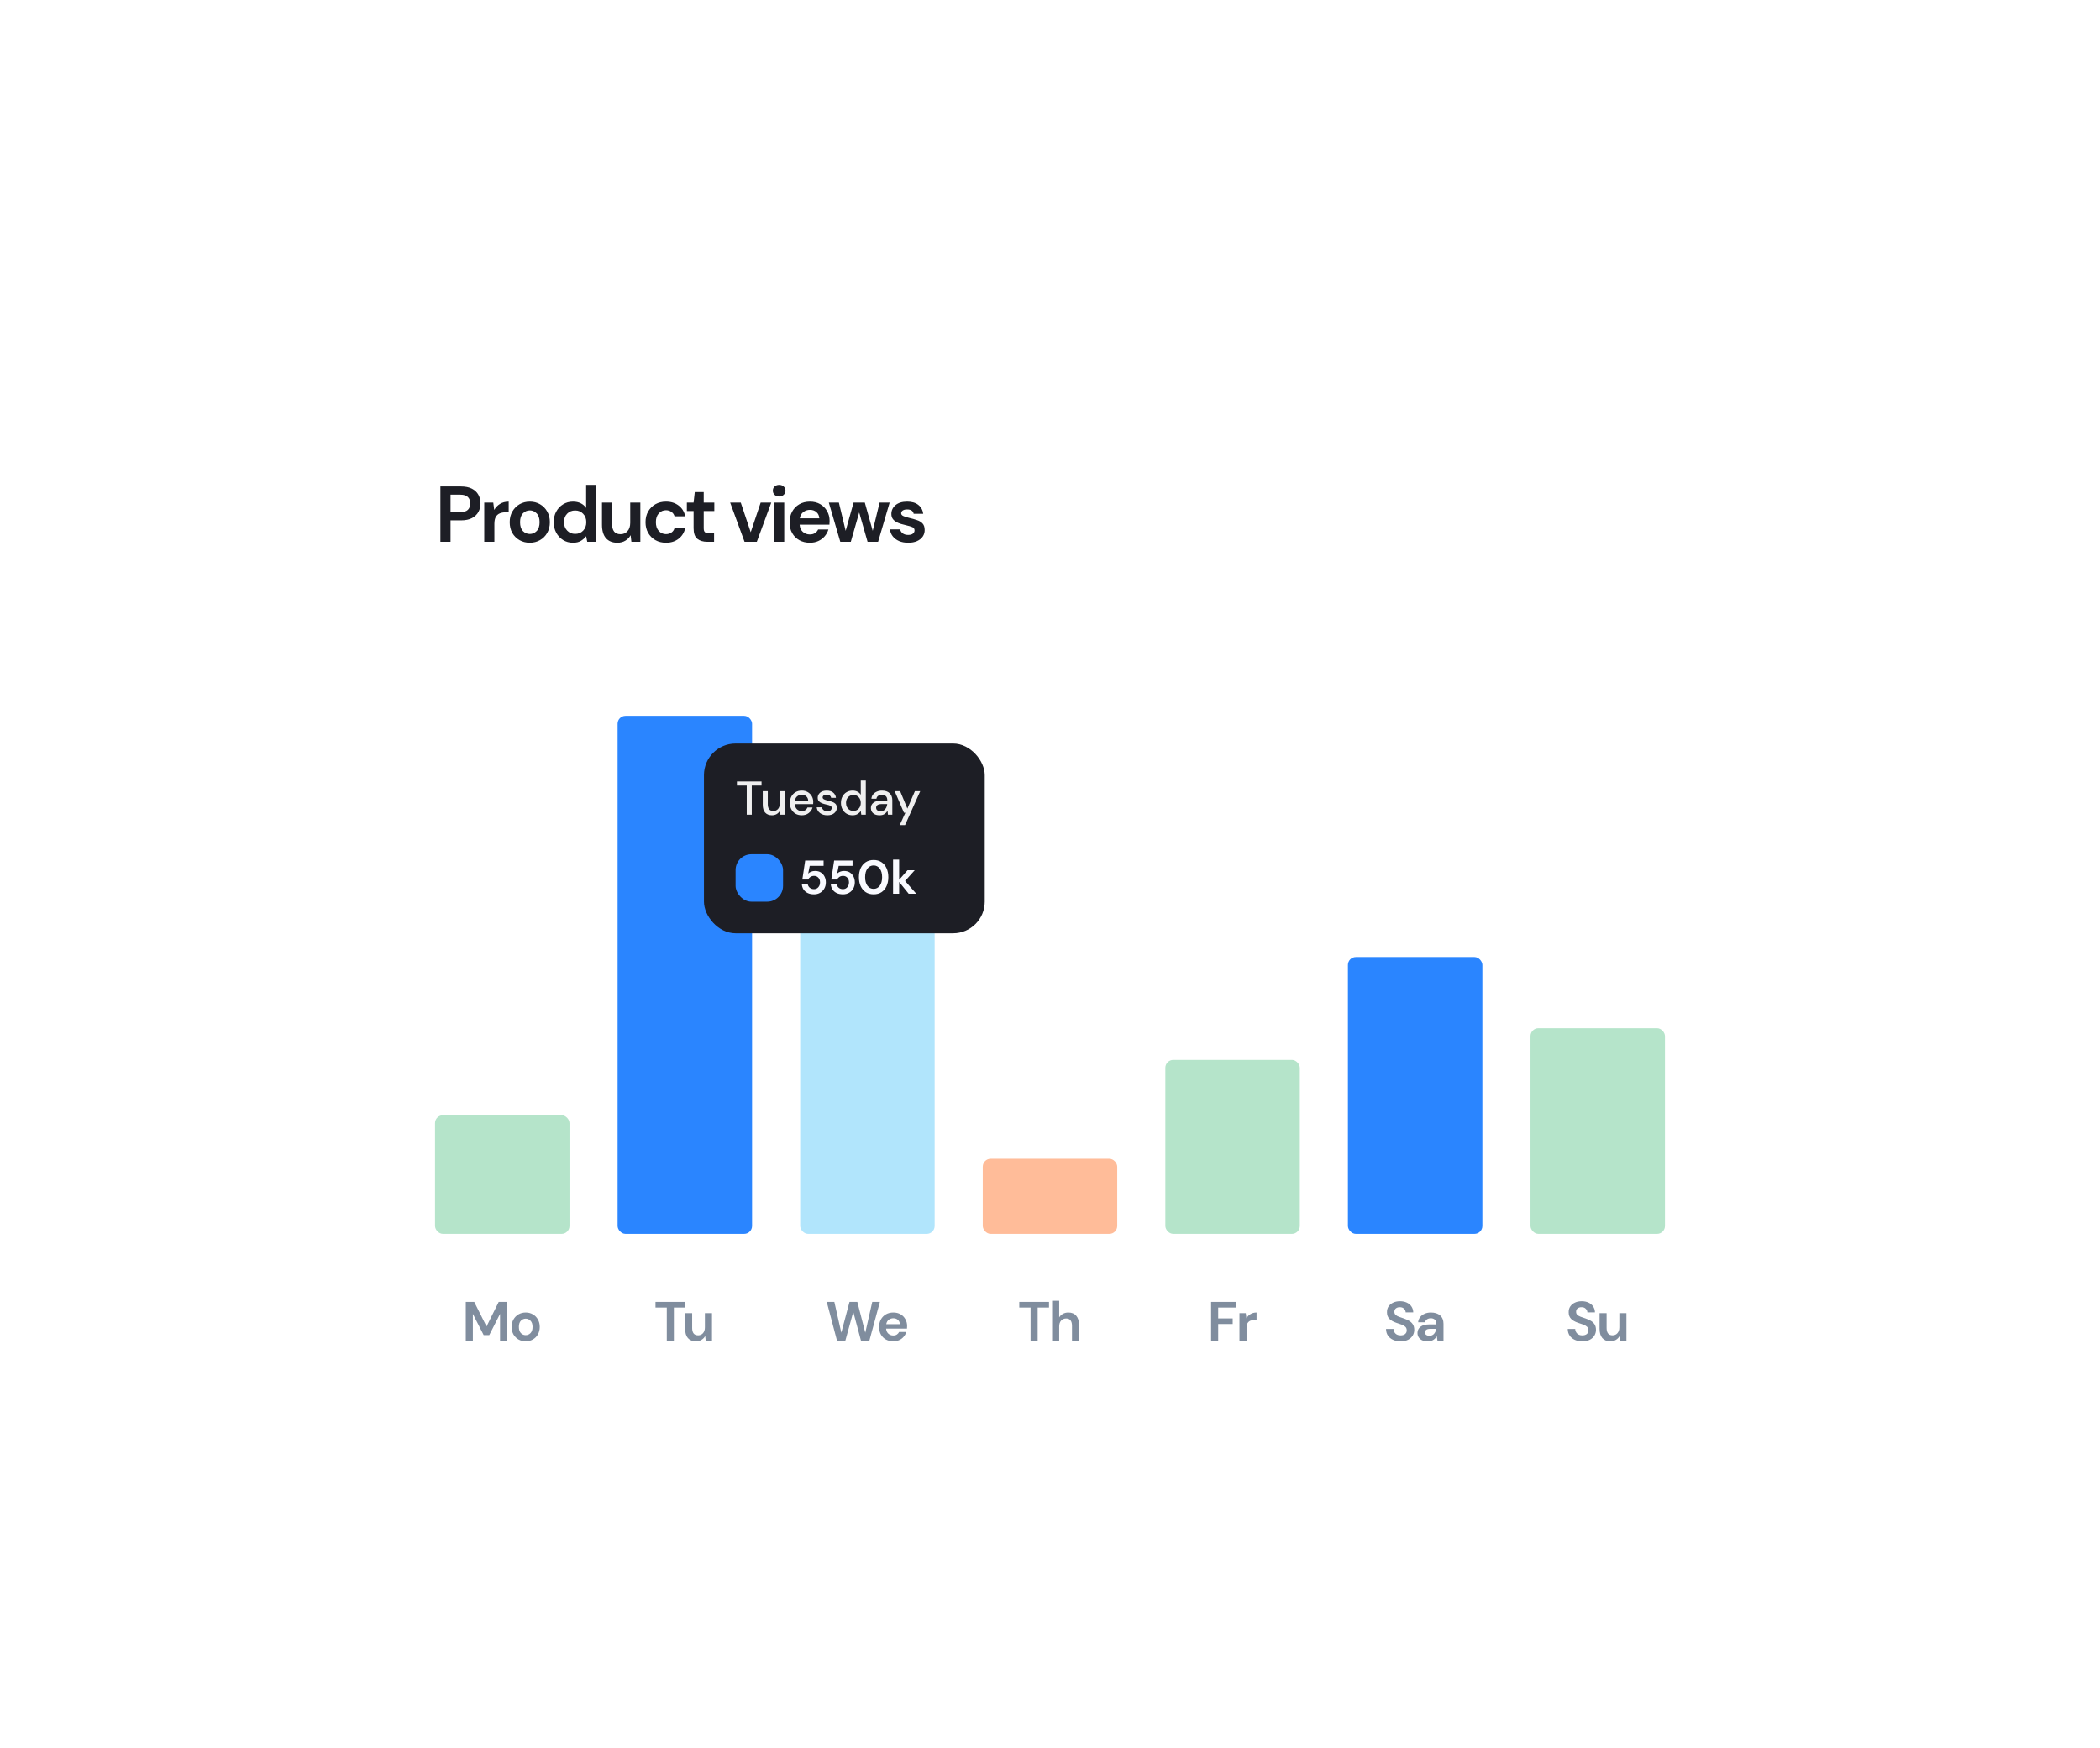 <svg width="531" height="442" viewBox="0 0 531 442" fill="none" xmlns="http://www.w3.org/2000/svg">
<g filter="url(#filter0_d_19_529)">
<rect x="60" y="40" width="371" height="282" rx="20" fill="white"/>
<path d="M91.36 97V83H96.54C97.66 83 98.587 83.187 99.32 83.56C100.053 83.933 100.6 84.447 100.96 85.1C101.32 85.753 101.5 86.487 101.5 87.3C101.5 88.073 101.327 88.787 100.98 89.44C100.633 90.08 100.093 90.6 99.36 91C98.627 91.387 97.687 91.58 96.54 91.58H93.92V97H91.36ZM93.92 89.5H96.38C97.273 89.5 97.913 89.307 98.3 88.92C98.7 88.52 98.9 87.98 98.9 87.3C98.9 86.607 98.7 86.067 98.3 85.68C97.913 85.28 97.273 85.08 96.38 85.08H93.92V89.5ZM102.448 97V87.08H104.728L104.968 88.94C105.328 88.3 105.815 87.793 106.428 87.42C107.055 87.033 107.788 86.84 108.628 86.84V89.54H107.908C107.348 89.54 106.848 89.627 106.408 89.8C105.968 89.973 105.622 90.273 105.368 90.7C105.128 91.127 105.008 91.72 105.008 92.48V97H102.448ZM113.962 97.24C113.002 97.24 112.136 97.02 111.362 96.58C110.602 96.14 109.996 95.533 109.542 94.76C109.102 93.973 108.882 93.067 108.882 92.04C108.882 91.013 109.109 90.113 109.562 89.34C110.016 88.553 110.622 87.94 111.382 87.5C112.156 87.06 113.022 86.84 113.982 86.84C114.929 86.84 115.782 87.06 116.542 87.5C117.316 87.94 117.922 88.553 118.362 89.34C118.816 90.113 119.042 91.013 119.042 92.04C119.042 93.067 118.816 93.973 118.362 94.76C117.922 95.533 117.316 96.14 116.542 96.58C115.769 97.02 114.909 97.24 113.962 97.24ZM113.962 95.02C114.629 95.02 115.209 94.773 115.702 94.28C116.196 93.773 116.442 93.027 116.442 92.04C116.442 91.053 116.196 90.313 115.702 89.82C115.209 89.313 114.636 89.06 113.982 89.06C113.302 89.06 112.716 89.313 112.222 89.82C111.742 90.313 111.502 91.053 111.502 92.04C111.502 93.027 111.742 93.773 112.222 94.28C112.716 94.773 113.296 95.02 113.962 95.02ZM124.891 97.24C123.958 97.24 123.125 97.013 122.391 96.56C121.658 96.107 121.078 95.487 120.651 94.7C120.225 93.913 120.011 93.02 120.011 92.02C120.011 91.02 120.225 90.133 120.651 89.36C121.078 88.573 121.658 87.96 122.391 87.52C123.125 87.067 123.958 86.84 124.891 86.84C125.638 86.84 126.291 86.98 126.851 87.26C127.411 87.54 127.865 87.933 128.211 88.44V82.6H130.771V97H128.491L128.211 95.58C127.891 96.02 127.465 96.407 126.931 96.74C126.411 97.073 125.731 97.24 124.891 97.24ZM125.431 95C126.258 95 126.931 94.727 127.451 94.18C127.985 93.62 128.251 92.907 128.251 92.04C128.251 91.173 127.985 90.467 127.451 89.92C126.931 89.36 126.258 89.08 125.431 89.08C124.618 89.08 123.945 89.353 123.411 89.9C122.878 90.447 122.611 91.153 122.611 92.02C122.611 92.887 122.878 93.6 123.411 94.16C123.945 94.72 124.618 95 125.431 95ZM136.098 97.24C134.858 97.24 133.898 96.853 133.218 96.08C132.551 95.307 132.218 94.173 132.218 92.68V87.08H134.758V92.44C134.758 93.293 134.931 93.947 135.278 94.4C135.625 94.853 136.171 95.08 136.918 95.08C137.625 95.08 138.205 94.827 138.658 94.32C139.125 93.813 139.358 93.107 139.358 92.2V87.08H141.918V97H139.658L139.458 95.32C139.151 95.907 138.705 96.373 138.118 96.72C137.545 97.067 136.871 97.24 136.098 97.24ZM148.406 97.24C147.393 97.24 146.499 97.02 145.726 96.58C144.953 96.14 144.339 95.527 143.886 94.74C143.446 93.953 143.226 93.053 143.226 92.04C143.226 91.027 143.446 90.127 143.886 89.34C144.339 88.553 144.953 87.94 145.726 87.5C146.499 87.06 147.393 86.84 148.406 86.84C149.673 86.84 150.739 87.173 151.606 87.84C152.473 88.493 153.026 89.4 153.266 90.56H150.566C150.433 90.08 150.166 89.707 149.766 89.44C149.379 89.16 148.919 89.02 148.386 89.02C147.679 89.02 147.079 89.287 146.586 89.82C146.093 90.353 145.846 91.093 145.846 92.04C145.846 92.987 146.093 93.727 146.586 94.26C147.079 94.793 147.679 95.06 148.386 95.06C148.919 95.06 149.379 94.927 149.766 94.66C150.166 94.393 150.433 94.013 150.566 93.52H153.266C153.026 94.64 152.473 95.54 151.606 96.22C150.739 96.9 149.673 97.24 148.406 97.24ZM158.822 97C157.782 97 156.948 96.747 156.322 96.24C155.695 95.733 155.382 94.833 155.382 93.54V89.22H153.682V87.08H155.382L155.682 84.42H157.942V87.08H160.622V89.22H157.942V93.56C157.942 94.04 158.042 94.373 158.242 94.56C158.455 94.733 158.815 94.82 159.322 94.82H160.562V97H158.822ZM168.265 97L164.625 87.08H167.305L169.825 94.58L172.345 87.08H175.025L171.365 97H168.265ZM177.02 85.54C176.553 85.54 176.167 85.4 175.86 85.12C175.567 84.84 175.42 84.487 175.42 84.06C175.42 83.633 175.567 83.287 175.86 83.02C176.167 82.74 176.553 82.6 177.02 82.6C177.487 82.6 177.867 82.74 178.16 83.02C178.467 83.287 178.62 83.633 178.62 84.06C178.62 84.487 178.467 84.84 178.16 85.12C177.867 85.4 177.487 85.54 177.02 85.54ZM175.74 97V87.08H178.3V97H175.74ZM184.792 97.24C183.792 97.24 182.905 97.027 182.132 96.6C181.359 96.173 180.752 95.573 180.312 94.8C179.872 94.027 179.652 93.133 179.652 92.12C179.652 91.093 179.865 90.18 180.292 89.38C180.732 88.58 181.332 87.96 182.092 87.52C182.865 87.067 183.772 86.84 184.812 86.84C185.785 86.84 186.645 87.053 187.392 87.48C188.139 87.907 188.719 88.493 189.132 89.24C189.559 89.973 189.772 90.793 189.772 91.7C189.772 91.847 189.765 92 189.752 92.16C189.752 92.32 189.745 92.487 189.732 92.66H182.192C182.245 93.433 182.512 94.04 182.992 94.48C183.485 94.92 184.079 95.14 184.772 95.14C185.292 95.14 185.725 95.027 186.072 94.8C186.432 94.56 186.699 94.253 186.872 93.88H189.472C189.285 94.507 188.972 95.08 188.532 95.6C188.105 96.107 187.572 96.507 186.932 96.8C186.305 97.093 185.592 97.24 184.792 97.24ZM184.812 88.92C184.185 88.92 183.632 89.1 183.152 89.46C182.672 89.807 182.365 90.34 182.232 91.06H187.172C187.132 90.407 186.892 89.887 186.452 89.5C186.012 89.113 185.465 88.92 184.812 88.92ZM192.474 97L189.574 87.08H192.114L193.834 94.22L195.834 87.08H198.674L200.674 94.22L202.414 87.08H204.954L202.034 97H199.374L197.254 89.58L195.134 97H192.474ZM209.67 97.24C208.79 97.24 208.016 97.1 207.35 96.82C206.683 96.527 206.15 96.127 205.75 95.62C205.35 95.113 205.11 94.527 205.03 93.86H207.61C207.69 94.247 207.903 94.58 208.25 94.86C208.61 95.127 209.07 95.26 209.63 95.26C210.19 95.26 210.596 95.147 210.85 94.92C211.116 94.693 211.25 94.433 211.25 94.14C211.25 93.713 211.063 93.427 210.69 93.28C210.316 93.12 209.796 92.967 209.13 92.82C208.703 92.727 208.27 92.613 207.83 92.48C207.39 92.347 206.983 92.18 206.61 91.98C206.25 91.767 205.956 91.5 205.73 91.18C205.503 90.847 205.39 90.44 205.39 89.96C205.39 89.08 205.736 88.34 206.43 87.74C207.136 87.14 208.123 86.84 209.39 86.84C210.563 86.84 211.496 87.113 212.19 87.66C212.896 88.207 213.316 88.96 213.45 89.92H211.03C210.883 89.187 210.33 88.82 209.37 88.82C208.89 88.82 208.516 88.913 208.25 89.1C207.996 89.287 207.87 89.52 207.87 89.8C207.87 90.093 208.063 90.327 208.45 90.5C208.836 90.673 209.35 90.833 209.99 90.98C210.683 91.14 211.316 91.32 211.89 91.52C212.476 91.707 212.943 91.993 213.29 92.38C213.636 92.753 213.81 93.293 213.81 94C213.823 94.613 213.663 95.167 213.33 95.66C212.996 96.153 212.516 96.54 211.89 96.82C211.263 97.1 210.523 97.24 209.67 97.24Z" fill="#1D1E25"/>
<rect x="90" y="242" width="34" height="30" rx="2" fill="#B5E4CA"/>
<path d="M97.777 299V289.2H99.905L103.027 295.416L106.107 289.2H108.235V299H106.443V292.238L103.713 297.6H102.299L99.569 292.238V299H97.777ZM112.927 299.168C112.255 299.168 111.648 299.014 111.107 298.706C110.575 298.398 110.15 297.973 109.833 297.432C109.525 296.881 109.371 296.247 109.371 295.528C109.371 294.809 109.529 294.179 109.847 293.638C110.164 293.087 110.589 292.658 111.121 292.35C111.662 292.042 112.269 291.888 112.941 291.888C113.603 291.888 114.201 292.042 114.733 292.35C115.274 292.658 115.699 293.087 116.007 293.638C116.324 294.179 116.483 294.809 116.483 295.528C116.483 296.247 116.324 296.881 116.007 297.432C115.699 297.973 115.274 298.398 114.733 298.706C114.191 299.014 113.589 299.168 112.927 299.168ZM112.927 297.614C113.393 297.614 113.799 297.441 114.145 297.096C114.49 296.741 114.663 296.219 114.663 295.528C114.663 294.837 114.49 294.319 114.145 293.974C113.799 293.619 113.398 293.442 112.941 293.442C112.465 293.442 112.054 293.619 111.709 293.974C111.373 294.319 111.205 294.837 111.205 295.528C111.205 296.219 111.373 296.741 111.709 297.096C112.054 297.441 112.46 297.614 112.927 297.614Z" fill="#808D9E"/>
<rect x="136.167" y="141" width="34" height="131" rx="2" fill="#2A85FF"/>
<path d="M148.605 299V290.642H145.749V289.2H153.267V290.642H150.397V299H148.605ZM155.959 299.168C155.091 299.168 154.419 298.897 153.943 298.356C153.476 297.815 153.243 297.021 153.243 295.976V292.056H155.021V295.808C155.021 296.405 155.142 296.863 155.385 297.18C155.628 297.497 156.01 297.656 156.533 297.656C157.028 297.656 157.434 297.479 157.751 297.124C158.078 296.769 158.241 296.275 158.241 295.64V292.056H160.033V299H158.451L158.311 297.824C158.096 298.235 157.784 298.561 157.373 298.804C156.972 299.047 156.5 299.168 155.959 299.168Z" fill="#808D9E"/>
<rect x="182.333" y="192" width="34" height="80" rx="2" fill="#B1E5FC"/>
<path d="M191.641 299L189.051 289.2H190.969L192.733 296.998L194.805 289.2H196.779L198.795 296.998L200.559 289.2H202.491L199.831 299H197.703L195.757 291.734L193.755 299H191.641ZM205.883 299.168C205.183 299.168 204.562 299.019 204.021 298.72C203.48 298.421 203.055 298.001 202.747 297.46C202.439 296.919 202.285 296.293 202.285 295.584C202.285 294.865 202.434 294.226 202.733 293.666C203.041 293.106 203.461 292.672 203.993 292.364C204.534 292.047 205.169 291.888 205.897 291.888C206.578 291.888 207.18 292.037 207.703 292.336C208.226 292.635 208.632 293.045 208.921 293.568C209.22 294.081 209.369 294.655 209.369 295.29C209.369 295.393 209.364 295.5 209.355 295.612C209.355 295.724 209.35 295.841 209.341 295.962H204.063C204.1 296.503 204.287 296.928 204.623 297.236C204.968 297.544 205.384 297.698 205.869 297.698C206.233 297.698 206.536 297.619 206.779 297.46C207.031 297.292 207.218 297.077 207.339 296.816H209.159C209.028 297.255 208.809 297.656 208.501 298.02C208.202 298.375 207.829 298.655 207.381 298.86C206.942 299.065 206.443 299.168 205.883 299.168ZM205.897 293.344C205.458 293.344 205.071 293.47 204.735 293.722C204.399 293.965 204.184 294.338 204.091 294.842H207.549C207.521 294.385 207.353 294.021 207.045 293.75C206.737 293.479 206.354 293.344 205.897 293.344Z" fill="#808D9E"/>
<rect x="228.5" y="253" width="34" height="19" rx="2" fill="#FFBC99"/>
<path d="M240.589 299V290.642H237.733V289.2H245.251V290.642H242.381V299H240.589ZM246.037 299V288.92H247.829V293.12C248.062 292.737 248.375 292.439 248.767 292.224C249.168 292 249.626 291.888 250.139 291.888C250.998 291.888 251.66 292.159 252.127 292.7C252.603 293.241 252.841 294.035 252.841 295.08V299H251.063V295.248C251.063 294.651 250.942 294.193 250.699 293.876C250.466 293.559 250.092 293.4 249.579 293.4C249.075 293.4 248.655 293.577 248.319 293.932C247.992 294.287 247.829 294.781 247.829 295.416V299H246.037Z" fill="#808D9E"/>
<rect x="274.667" y="228" width="34" height="44" rx="2" fill="#B5E4CA"/>
<path d="M286.238 299V289.2H292.566V290.642H288.03V293.386H291.698V294.8H288.03V299H286.238ZM293.407 299V292.056H295.003L295.171 293.358C295.423 292.91 295.763 292.555 296.193 292.294C296.631 292.023 297.145 291.888 297.733 291.888V293.778H297.229C296.837 293.778 296.487 293.839 296.179 293.96C295.871 294.081 295.628 294.291 295.451 294.59C295.283 294.889 295.199 295.304 295.199 295.836V299H293.407Z" fill="#808D9E"/>
<rect x="320.833" y="202" width="34" height="70" rx="2" fill="#2A85FF"/>
<path d="M334.165 299.168C333.446 299.168 332.811 299.047 332.261 298.804C331.71 298.552 331.276 298.197 330.959 297.74C330.641 297.273 330.478 296.709 330.469 296.046H332.359C332.377 296.503 332.541 296.891 332.849 297.208C333.166 297.516 333.6 297.67 334.151 297.67C334.627 297.67 335.005 297.558 335.285 297.334C335.565 297.101 335.705 296.793 335.705 296.41C335.705 296.009 335.579 295.696 335.327 295.472C335.084 295.248 334.757 295.066 334.347 294.926C333.936 294.786 333.497 294.637 333.031 294.478C332.275 294.217 331.696 293.881 331.295 293.47C330.903 293.059 330.707 292.513 330.707 291.832C330.697 291.253 330.833 290.759 331.113 290.348C331.402 289.928 331.794 289.606 332.289 289.382C332.783 289.149 333.353 289.032 333.997 289.032C334.65 289.032 335.224 289.149 335.719 289.382C336.223 289.615 336.615 289.942 336.895 290.362C337.184 290.782 337.338 291.281 337.357 291.86H335.439C335.429 291.515 335.294 291.211 335.033 290.95C334.781 290.679 334.426 290.544 333.969 290.544C333.577 290.535 333.245 290.633 332.975 290.838C332.713 291.034 332.583 291.323 332.583 291.706C332.583 292.033 332.685 292.294 332.891 292.49C333.096 292.677 333.376 292.835 333.731 292.966C334.085 293.097 334.491 293.237 334.949 293.386C335.434 293.554 335.877 293.75 336.279 293.974C336.68 294.198 337.002 294.497 337.245 294.87C337.487 295.234 337.609 295.705 337.609 296.284C337.609 296.797 337.478 297.273 337.217 297.712C336.955 298.151 336.568 298.505 336.055 298.776C335.541 299.037 334.911 299.168 334.165 299.168ZM341.024 299.168C340.427 299.168 339.937 299.075 339.554 298.888C339.171 298.692 338.887 298.435 338.7 298.118C338.513 297.801 338.42 297.451 338.42 297.068C338.42 296.424 338.672 295.901 339.176 295.5C339.68 295.099 340.436 294.898 341.444 294.898H343.208V294.73C343.208 294.254 343.073 293.904 342.802 293.68C342.531 293.456 342.195 293.344 341.794 293.344C341.43 293.344 341.113 293.433 340.842 293.61C340.571 293.778 340.403 294.03 340.338 294.366H338.588C338.635 293.862 338.803 293.423 339.092 293.05C339.391 292.677 339.773 292.392 340.24 292.196C340.707 291.991 341.229 291.888 341.808 291.888C342.797 291.888 343.577 292.135 344.146 292.63C344.715 293.125 345 293.825 345 294.73V299H343.474L343.306 297.88C343.101 298.253 342.811 298.561 342.438 298.804C342.074 299.047 341.603 299.168 341.024 299.168ZM341.43 297.768C341.943 297.768 342.34 297.6 342.62 297.264C342.909 296.928 343.091 296.513 343.166 296.018H341.64C341.164 296.018 340.823 296.107 340.618 296.284C340.413 296.452 340.31 296.662 340.31 296.914C340.31 297.185 340.413 297.395 340.618 297.544C340.823 297.693 341.094 297.768 341.43 297.768Z" fill="#808D9E"/>
<rect x="367" y="220" width="34" height="52" rx="2" fill="#B5E4CA"/>
<path d="M380.112 299.168C379.394 299.168 378.759 299.047 378.208 298.804C377.658 298.552 377.224 298.197 376.906 297.74C376.589 297.273 376.426 296.709 376.416 296.046H378.306C378.325 296.503 378.488 296.891 378.796 297.208C379.114 297.516 379.548 297.67 380.098 297.67C380.574 297.67 380.952 297.558 381.232 297.334C381.512 297.101 381.652 296.793 381.652 296.41C381.652 296.009 381.526 295.696 381.274 295.472C381.032 295.248 380.705 295.066 380.294 294.926C379.884 294.786 379.445 294.637 378.978 294.478C378.222 294.217 377.644 293.881 377.242 293.47C376.85 293.059 376.654 292.513 376.654 291.832C376.645 291.253 376.78 290.759 377.06 290.348C377.35 289.928 377.742 289.606 378.236 289.382C378.731 289.149 379.3 289.032 379.944 289.032C380.598 289.032 381.172 289.149 381.666 289.382C382.17 289.615 382.562 289.942 382.842 290.362C383.132 290.782 383.286 291.281 383.304 291.86H381.386C381.377 291.515 381.242 291.211 380.98 290.95C380.728 290.679 380.374 290.544 379.916 290.544C379.524 290.535 379.193 290.633 378.922 290.838C378.661 291.034 378.53 291.323 378.53 291.706C378.53 292.033 378.633 292.294 378.838 292.49C379.044 292.677 379.324 292.835 379.678 292.966C380.033 293.097 380.439 293.237 380.896 293.386C381.382 293.554 381.825 293.75 382.226 293.974C382.628 294.198 382.95 294.497 383.192 294.87C383.435 295.234 383.556 295.705 383.556 296.284C383.556 296.797 383.426 297.273 383.164 297.712C382.903 298.151 382.516 298.505 382.002 298.776C381.489 299.037 380.859 299.168 380.112 299.168ZM387.182 299.168C386.314 299.168 385.642 298.897 385.166 298.356C384.699 297.815 384.466 297.021 384.466 295.976V292.056H386.244V295.808C386.244 296.405 386.365 296.863 386.608 297.18C386.851 297.497 387.233 297.656 387.756 297.656C388.251 297.656 388.657 297.479 388.974 297.124C389.301 296.769 389.464 296.275 389.464 295.64V292.056H391.256V299H389.674L389.534 297.824C389.319 298.235 389.007 298.561 388.596 298.804C388.195 299.047 387.723 299.168 387.182 299.168Z" fill="#808D9E"/>
<rect x="158" y="148" width="71" height="48" rx="8" fill="#1D1E25"/>
<path d="M168.82 166V158.632H166.336V157.6H172.564V158.632H170.092V166H168.82ZM175.185 166.144C174.465 166.144 173.897 165.92 173.481 165.472C173.073 165.024 172.869 164.356 172.869 163.468V160.048H174.141V163.336C174.141 164.488 174.613 165.064 175.557 165.064C176.029 165.064 176.417 164.896 176.721 164.56C177.025 164.224 177.177 163.744 177.177 163.12V160.048H178.449V166H177.321L177.225 164.956C177.041 165.324 176.769 165.616 176.409 165.832C176.057 166.04 175.649 166.144 175.185 166.144ZM182.731 166.144C182.147 166.144 181.627 166.016 181.171 165.76C180.723 165.496 180.371 165.132 180.115 164.668C179.859 164.204 179.731 163.664 179.731 163.048C179.731 162.424 179.855 161.876 180.103 161.404C180.359 160.932 180.711 160.564 181.159 160.3C181.615 160.036 182.143 159.904 182.743 159.904C183.327 159.904 183.835 160.036 184.267 160.3C184.699 160.556 185.035 160.9 185.275 161.332C185.515 161.764 185.635 162.24 185.635 162.76C185.635 162.84 185.631 162.928 185.623 163.024C185.623 163.112 185.619 163.212 185.611 163.324H180.979C181.019 163.9 181.207 164.34 181.543 164.644C181.887 164.94 182.283 165.088 182.731 165.088C183.091 165.088 183.391 165.008 183.631 164.848C183.879 164.68 184.063 164.456 184.183 164.176H185.455C185.295 164.736 184.975 165.204 184.495 165.58C184.023 165.956 183.435 166.144 182.731 166.144ZM182.731 160.948C182.307 160.948 181.931 161.076 181.603 161.332C181.275 161.58 181.075 161.956 181.003 162.46H184.363C184.339 161.996 184.175 161.628 183.871 161.356C183.567 161.084 183.187 160.948 182.731 160.948ZM189.211 166.144C188.459 166.144 187.839 165.96 187.351 165.592C186.863 165.224 186.583 164.736 186.511 164.128H187.795C187.859 164.4 188.011 164.636 188.251 164.836C188.491 165.028 188.807 165.124 189.199 165.124C189.583 165.124 189.863 165.044 190.039 164.884C190.215 164.724 190.303 164.54 190.303 164.332C190.303 164.028 190.179 163.824 189.931 163.72C189.691 163.608 189.355 163.508 188.923 163.42C188.587 163.348 188.251 163.252 187.915 163.132C187.587 163.012 187.311 162.844 187.087 162.628C186.871 162.404 186.763 162.104 186.763 161.728C186.763 161.208 186.963 160.776 187.363 160.432C187.763 160.08 188.323 159.904 189.043 159.904C189.707 159.904 190.243 160.064 190.651 160.384C191.067 160.704 191.311 161.156 191.383 161.74H190.159C190.119 161.484 189.999 161.284 189.799 161.14C189.607 160.996 189.347 160.924 189.019 160.924C188.699 160.924 188.451 160.992 188.275 161.128C188.099 161.256 188.011 161.424 188.011 161.632C188.011 161.84 188.131 162.004 188.371 162.124C188.619 162.244 188.943 162.352 189.343 162.448C189.743 162.536 190.111 162.64 190.447 162.76C190.791 162.872 191.067 163.04 191.275 163.264C191.483 163.488 191.587 163.816 191.587 164.248C191.595 164.792 191.383 165.244 190.951 165.604C190.527 165.964 189.947 166.144 189.211 166.144ZM195.567 166.144C194.991 166.144 194.483 166.008 194.043 165.736C193.603 165.464 193.259 165.092 193.011 164.62C192.763 164.148 192.639 163.612 192.639 163.012C192.639 162.412 192.763 161.88 193.011 161.416C193.259 160.944 193.603 160.576 194.043 160.312C194.491 160.04 195.003 159.904 195.579 159.904C196.051 159.904 196.463 159.996 196.815 160.18C197.175 160.364 197.455 160.624 197.655 160.96V157.36H198.927V166H197.787L197.655 165.076C197.463 165.356 197.199 165.604 196.863 165.82C196.527 166.036 196.095 166.144 195.567 166.144ZM195.795 165.04C196.339 165.04 196.783 164.852 197.127 164.476C197.479 164.1 197.655 163.616 197.655 163.024C197.655 162.424 197.479 161.94 197.127 161.572C196.783 161.196 196.339 161.008 195.795 161.008C195.251 161.008 194.803 161.196 194.451 161.572C194.099 161.94 193.923 162.424 193.923 163.024C193.923 163.416 194.003 163.764 194.163 164.068C194.323 164.372 194.543 164.612 194.823 164.788C195.111 164.956 195.435 165.04 195.795 165.04ZM202.427 166.144C201.923 166.144 201.507 166.06 201.179 165.892C200.851 165.724 200.607 165.504 200.447 165.232C200.287 164.952 200.207 164.648 200.207 164.32C200.207 163.744 200.431 163.288 200.879 162.952C201.327 162.616 201.967 162.448 202.799 162.448H204.359V162.34C204.359 161.876 204.231 161.528 203.975 161.296C203.727 161.064 203.403 160.948 203.003 160.948C202.651 160.948 202.343 161.036 202.079 161.212C201.823 161.38 201.667 161.632 201.611 161.968H200.339C200.379 161.536 200.523 161.168 200.771 160.864C201.027 160.552 201.347 160.316 201.731 160.156C202.123 159.988 202.551 159.904 203.015 159.904C203.847 159.904 204.491 160.124 204.947 160.564C205.403 160.996 205.631 161.588 205.631 162.34V166H204.527L204.419 164.98C204.251 165.308 204.007 165.584 203.687 165.808C203.367 166.032 202.947 166.144 202.427 166.144ZM202.679 165.112C203.023 165.112 203.311 165.032 203.543 164.872C203.783 164.704 203.967 164.484 204.095 164.212C204.231 163.94 204.315 163.64 204.347 163.312H202.931C202.427 163.312 202.067 163.4 201.851 163.576C201.643 163.752 201.539 163.972 201.539 164.236C201.539 164.508 201.639 164.724 201.839 164.884C202.047 165.036 202.327 165.112 202.679 165.112ZM207.503 168.64L208.931 165.508H208.583L206.231 160.048H207.611L209.435 164.452L211.343 160.048H212.687L208.847 168.64H207.503Z" fill="#EFEFEF"/>
<rect x="166" y="176" width="12" height="12" rx="4" fill="#2A85FF"/>
<path d="M185.828 186.144C185.212 186.144 184.68 186.036 184.232 185.82C183.792 185.604 183.444 185.308 183.188 184.932C182.94 184.548 182.796 184.116 182.756 183.636H184.256C184.328 183.98 184.504 184.268 184.784 184.5C185.064 184.724 185.412 184.836 185.828 184.836C186.276 184.836 186.64 184.672 186.92 184.344C187.208 184.016 187.352 183.608 187.352 183.12C187.352 182.616 187.208 182.216 186.92 181.92C186.64 181.624 186.284 181.476 185.852 181.476C185.492 181.476 185.18 181.564 184.916 181.74C184.652 181.916 184.464 182.136 184.352 182.4H182.876L183.596 177.6H188.252V178.944H184.748L184.364 180.888C184.54 180.696 184.78 180.54 185.084 180.42C185.388 180.292 185.728 180.228 186.104 180.228C186.704 180.228 187.204 180.364 187.604 180.636C188.004 180.9 188.308 181.252 188.516 181.692C188.724 182.124 188.828 182.596 188.828 183.108C188.828 183.692 188.7 184.212 188.444 184.668C188.196 185.124 187.844 185.484 187.388 185.748C186.94 186.012 186.42 186.144 185.828 186.144ZM193.149 186.144C192.533 186.144 192.001 186.036 191.553 185.82C191.113 185.604 190.765 185.308 190.509 184.932C190.261 184.548 190.117 184.116 190.077 183.636H191.577C191.649 183.98 191.825 184.268 192.105 184.5C192.385 184.724 192.733 184.836 193.149 184.836C193.597 184.836 193.961 184.672 194.241 184.344C194.529 184.016 194.673 183.608 194.673 183.12C194.673 182.616 194.529 182.216 194.241 181.92C193.961 181.624 193.605 181.476 193.173 181.476C192.813 181.476 192.501 181.564 192.237 181.74C191.973 181.916 191.785 182.136 191.673 182.4H190.197L190.917 177.6H195.573V178.944H192.069L191.685 180.888C191.861 180.696 192.101 180.54 192.405 180.42C192.709 180.292 193.049 180.228 193.425 180.228C194.025 180.228 194.525 180.364 194.925 180.636C195.325 180.9 195.629 181.252 195.837 181.692C196.045 182.124 196.149 182.596 196.149 183.108C196.149 183.692 196.021 184.212 195.765 184.668C195.517 185.124 195.165 185.484 194.709 185.748C194.261 186.012 193.741 186.144 193.149 186.144ZM200.903 186.144C200.127 186.144 199.463 185.964 198.911 185.604C198.359 185.236 197.931 184.728 197.627 184.08C197.331 183.424 197.183 182.664 197.183 181.8C197.183 180.944 197.331 180.188 197.627 179.532C197.931 178.876 198.359 178.368 198.911 178.008C199.463 177.64 200.127 177.456 200.903 177.456C201.679 177.456 202.343 177.64 202.895 178.008C203.447 178.368 203.871 178.876 204.167 179.532C204.471 180.188 204.623 180.944 204.623 181.8C204.623 182.664 204.471 183.424 204.167 184.08C203.871 184.728 203.447 185.236 202.895 185.604C202.343 185.964 201.679 186.144 200.903 186.144ZM200.903 184.764C201.535 184.764 202.051 184.5 202.451 183.972C202.851 183.444 203.051 182.72 203.051 181.8C203.051 180.88 202.851 180.156 202.451 179.628C202.051 179.1 201.535 178.836 200.903 178.836C200.263 178.836 199.743 179.1 199.343 179.628C198.951 180.156 198.755 180.88 198.755 181.8C198.755 182.72 198.951 183.444 199.343 183.972C199.743 184.5 200.263 184.764 200.903 184.764ZM205.822 186V177.36H207.358V182.46L209.47 180.048H211.294L208.858 182.76L211.69 186H209.77L207.358 183.012V186H205.822Z" fill="#F9FAFF"/>
</g>
<defs>
<filter id="filter0_d_19_529" x="0" y="0" width="531" height="442" filterUnits="userSpaceOnUse" color-interpolation-filters="sRGB">
<feFlood flood-opacity="0" result="BackgroundImageFix"/>
<feColorMatrix in="SourceAlpha" type="matrix" values="0 0 0 0 0 0 0 0 0 0 0 0 0 0 0 0 0 0 127 0" result="hardAlpha"/>
<feOffset dx="20" dy="40"/>
<feGaussianBlur stdDeviation="40"/>
<feColorMatrix type="matrix" values="0 0 0 0 0.176 0 0 0 0 0.2 0 0 0 0 0.318 0 0 0 0.12 0"/>
<feBlend mode="normal" in2="BackgroundImageFix" result="effect1_dropShadow_19_529"/>
<feBlend mode="normal" in="SourceGraphic" in2="effect1_dropShadow_19_529" result="shape"/>
</filter>
</defs>
</svg>
